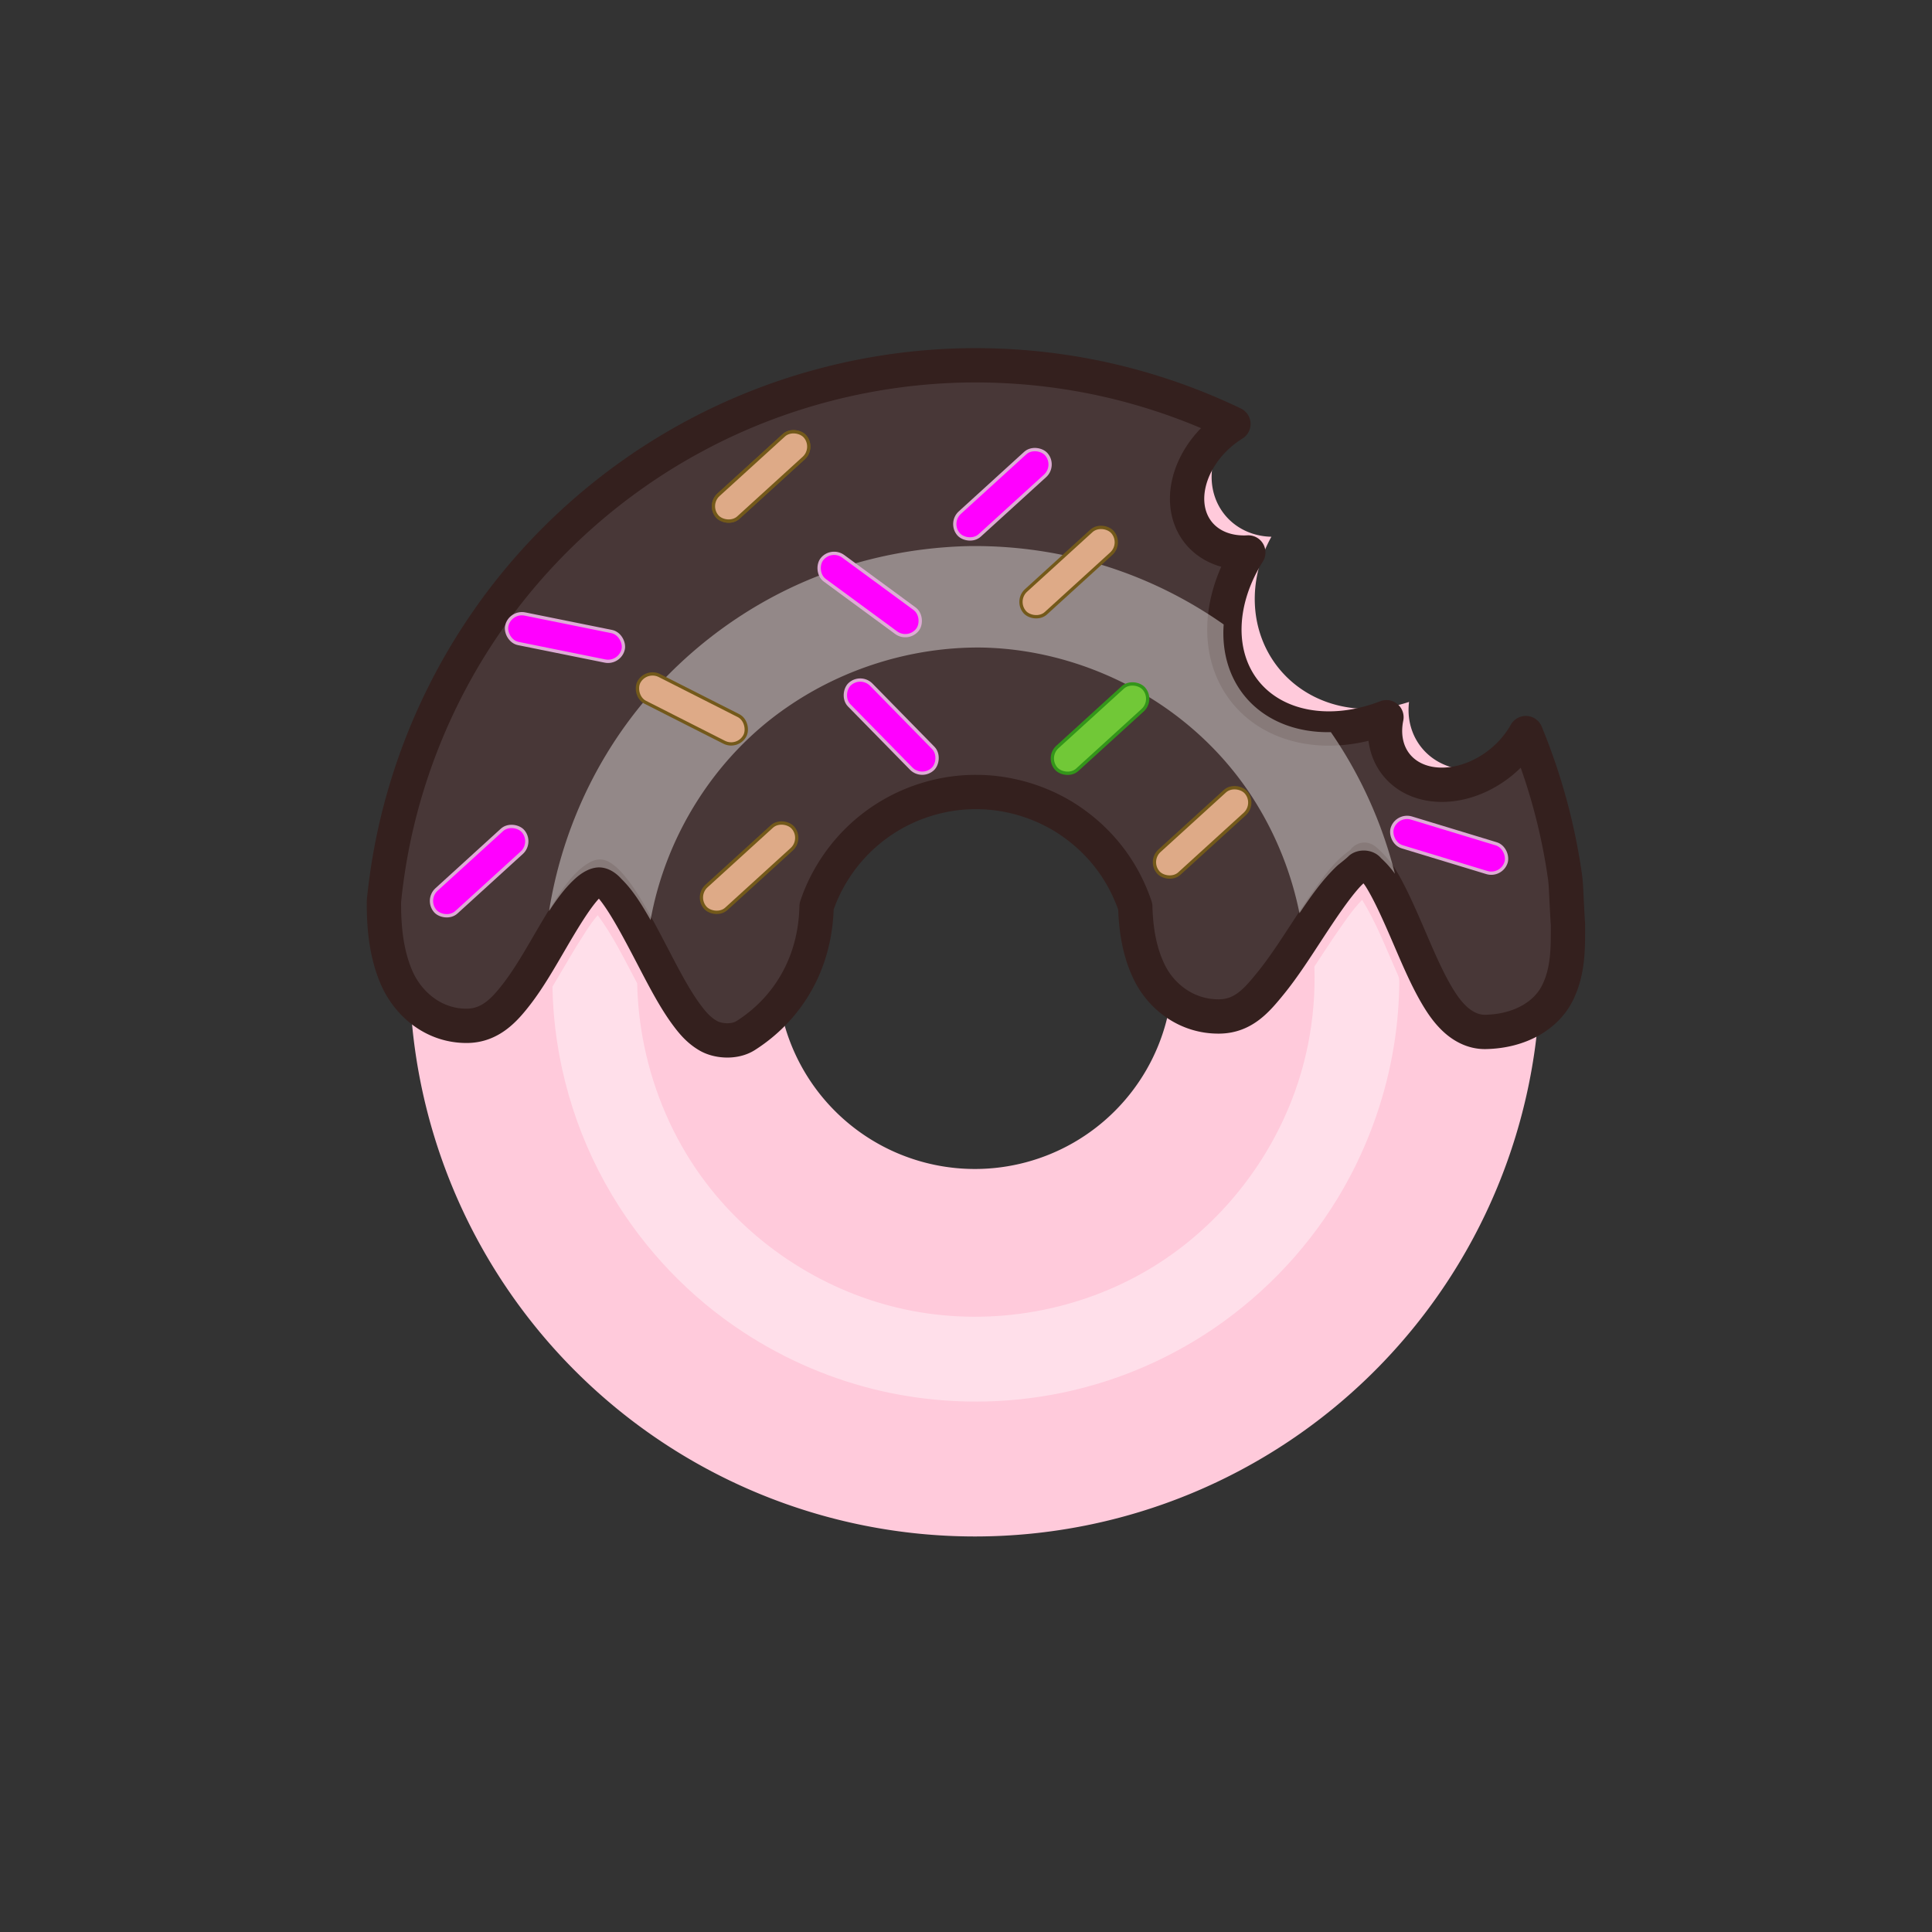 <?xml version="1.0" encoding="UTF-8" standalone="no"?>
<svg
   xmlns:dc="http://purl.org/dc/elements/1.1/"
   xmlns:cc="http://creativecommons.org/ns#"
   xmlns:rdf="http://www.w3.org/1999/02/22-rdf-syntax-ns#"
   xmlns:svg="http://www.w3.org/2000/svg"
   xmlns="http://www.w3.org/2000/svg"
   xmlns:sodipodi="http://sodipodi.sourceforge.net/DTD/sodipodi-0.dtd"
   xmlns:inkscape="http://www.inkscape.org/namespaces/inkscape"
   inkscape:version="1.0 (4035a4fb49, 2020-05-01)"
   sodipodi:docname="doughnut.svg"
   id="svg8"
   version="1.1"
   viewBox="0 0 600 600"
   height="600mm"
   width="600mm">
  <rect x="0" y="0" width="600" height="600" fill="#333333" stroke="none"/>
  <defs
     id="defs2" />
  <sodipodi:namedview
     inkscape:window-maximized="1"
     inkscape:window-y="-9"
     inkscape:window-x="-9"
     inkscape:window-height="1001"
     inkscape:window-width="1920"
     inkscape:snap-smooth-nodes="true"
     fit-margin-bottom="0"
     fit-margin-right="0"
     fit-margin-left="0"
     fit-margin-top="0"
     showgrid="false"
     inkscape:document-rotation="0"
     inkscape:current-layer="g1138"
     inkscape:document-units="mm"
     inkscape:cy="1014.3483"
     inkscape:cx="1574.0133"
     inkscape:zoom="0.35"
     inkscape:pageshadow="2"
     inkscape:pageopacity="0.0"
     borderopacity="1.0"
     bordercolor="#666666"
     pagecolor="#ffffff"
     id="base" />
  <g
     transform="translate(-22.819,-51.86)"
     id="layer1"
     inkscape:groupmode="layer"
     inkscape:label="Layer 1">
    <g
       transform="matrix(0.186,0,0,0.186,-323.547,285.375)"
       id="g970" />
    <g
       transform="translate(-5.985,-51.893)"
       id="g1138">
      <g
         transform="matrix(0.186,0,0,0.186,-323.547,285.375)"
         id="g1084" />
      <g
         transform="translate(7.56,52.161)"
         id="g2359">
        <path
           d="m 323.912,177.6 a 175.577,175.577 0 0 0 -175.479,175.577 175.577,175.577 0 0 0 175.577,175.577 175.577,175.577 0 0 0 175.577,-175.577 175.577,175.577 0 0 0 -12.355,-64.698 19.755,21.889 51.237 0 1 -24.541,-4.749 19.755,21.889 51.237 0 1 -3.854,-14.155 36.315,40.237 51.237 0 1 -40.546,-10.552 36.315,40.237 51.237 0 1 -2.198,-40.741 19.755,21.889 51.237 0 1 -14.556,-6.909 19.755,21.889 51.237 0 1 -3.224,-17.276 175.577,175.577 0 0 0 -74.304,-16.498 175.577,175.577 0 0 0 -0.098,0 z m 0.098,114.125 a 61.452,61.452 0 0 1 61.452,61.452 61.452,61.452 0 0 1 -61.452,61.452 61.452,61.452 0 0 1 -61.452,-61.452 61.452,61.452 0 0 1 61.452,-61.452 z"
           style="fill:#ffcadb;fill-opacity:1;stroke-width:1.039"
           id="path1086" />
        <path
           d="m 323.894,165.033 c -0.592,7.4e-4 -1.184,0.004 -1.774,0.011 h -0.01 c -29.567,0.356 -58.971,7.899 -85.036,21.895 -25.493,13.65 -47.679,33.33 -64.221,57.067 -0.002,0.002 -0.003,0.005 -0.005,0.007 v 7.4e-4 c -16.386,23.45 -27.221,50.698 -31.335,79.024 -1.7e-4,0.002 0,0.002 0,0.004 -0.394,2.689 -0.725,5.383 -0.999,8.077 -0.023,0.223 -0.035,0.446 -0.036,0.67 -0.034,7.036 0.553,15.611 3.924,23.397 3.37,7.787 11.127,15.015 21.788,14.99 7.352,-0.017 11.81,-5.034 15.612,-9.978 3.802,-4.944 7.189,-10.901 10.558,-16.671 3.369,-5.77 6.722,-11.346 9.732,-15.052 2.932,-3.611 5.153,-4.594 5.465,-4.643 0.096,0.04 0.505,0.193 1.283,0.838 1.131,0.938 2.716,2.729 4.362,5.074 3.293,4.692 6.892,11.502 10.42,18.26 3.527,6.758 6.931,13.425 10.731,18.592 1.9,2.584 3.825,4.894 6.811,6.637 2.987,1.743 8.176,2.179 11.661,-0.04 12.684,-8.078 21.621,-21.939 22.01,-40.086 0.553,-1.644 1.17,-3.262 1.885,-4.829 0.002,-0.005 0.005,-0.01 0.007,-0.015 2.968,-6.545 7.331,-12.521 12.692,-17.333 v -3.8e-4 c 2.737,-2.456 5.716,-4.61 8.926,-6.455 7.86,-4.495 16.933,-6.933 25.976,-6.921 h 0.008 c 11.013,0.003 22.092,3.602 30.925,10.146 0.006,0.004 0.012,0.008 0.018,0.013 4.108,3.024 7.785,6.653 10.802,10.677 0.004,0.004 0.007,0.008 0.01,0.013 3.353,4.452 5.95,9.466 7.727,14.735 0.176,6.558 1.142,14.035 4.568,20.794 3.639,7.179 11.393,13.453 21.527,13.335 7.552,-0.088 11.722,-5.152 15.854,-10.207 4.132,-5.056 8.079,-11.24 12.018,-17.255 3.939,-6.015 7.876,-11.856 11.349,-15.799 3.473,-3.943 6.309,-5.063 6.296,-5.063 -0.172,-0.003 -0.902,-0.78 0,0 0.902,0.78 3.146,3.032 4.5,5.186 2.709,4.306 5.6,10.752 8.453,17.362 2.853,6.61 5.673,13.375 8.945,18.971 1.636,2.798 3.36,5.334 5.659,7.506 2.299,2.172 5.6,4.18 9.609,4.1 10.722,-0.215 18.867,-5.13 22.331,-12.102 3.464,-6.972 3.256,-14.322 3.267,-21.102 0,-0.24 -0.012,-0.48 -0.036,-0.719 -0.057,-0.559 -0.229,-3.77 -0.376,-6.741 -0.148,-2.97 -0.224,-5.541 -0.541,-7.741 -2.176,-15.236 -6.27,-30.184 -12.138,-44.404 a 19.755,25.603 51.237 0 1 -7.866,9.223 19.755,25.603 51.237 0 1 -32.332,0.626 19.755,25.603 51.237 0 1 -3.079,-14.777 36.315,47.064 51.237 0 1 -43.855,-7.895 36.315,47.064 51.237 0 1 0.95,-43.269 19.755,25.603 51.237 0 1 -15.485,-6.164 19.755,25.603 51.237 0 1 7.55,-31.398 19.755,25.603 51.237 0 1 0.045,-0.036 19.755,25.603 51.237 0 1 3.272,-2.316 c -16.98,-8.151 -35.195,-13.717 -53.869,-16.359 l -0.004,-3.7e-4 c -8.79,-1.256 -17.664,-1.869 -26.53,-1.858 z"
           style="color:#000000;font-style:normal;font-variant:normal;font-weight:normal;font-stretch:normal;font-size:medium;line-height:normal;font-family:sans-serif;font-variant-ligatures:normal;font-variant-position:normal;font-variant-caps:normal;font-variant-numeric:normal;font-variant-alternates:normal;font-variant-east-asian:normal;font-feature-settings:normal;font-variation-settings:normal;text-indent:0;text-align:start;text-decoration:none;text-decoration-line:none;text-decoration-style:solid;text-decoration-color:#000000;letter-spacing:normal;word-spacing:normal;text-transform:none;writing-mode:lr-tb;direction:ltr;text-orientation:mixed;dominant-baseline:auto;baseline-shift:baseline;text-anchor:start;white-space:normal;shape-padding:0;shape-margin:0;inline-size:0;clip-rule:nonzero;display:inline;overflow:visible;visibility:visible;isolation:auto;mix-blend-mode:normal;color-interpolation:sRGB;color-interpolation-filters:linearRGB;solid-color:#000000;solid-opacity:1;vector-effect:none;fill:#483737;fill-opacity:1;fill-rule:nonzero;stroke:#34201e;stroke-width:10.656;stroke-linecap:round;stroke-linejoin:round;stroke-miterlimit:4;stroke-dasharray:none;stroke-dashoffset:0;stroke-opacity:1;paint-order:stroke fill markers;color-rendering:auto;image-rendering:auto;shape-rendering:auto;text-rendering:auto;enable-background:accumulate;stop-color:#000000"
           id="path1088" />
        <path
           d="m 444.229,331.084 c -3.339,3.42 -5.898,7.483 -8.636,11.372 -2.083,3.085 -4.115,6.205 -6.158,9.317 0.564,16.189 -2.656,32.509 -9.476,47.21 -9.139,19.914 -24.527,36.97 -43.604,47.797 -22.248,12.661 -49.197,16.838 -74.229,11.422 -24.305,-5.224 -46.542,-19.422 -61.581,-39.208 -8.976,-11.759 -15.271,-25.5 -18.635,-39.888 -1.69,-7.253 -2.628,-14.68 -2.787,-22.126 -3.841,-7.197 -7.372,-14.593 -12.251,-21.169 -2.591,2.996 -4.55,6.461 -6.678,9.785 -2.513,4.118 -4.902,8.311 -7.387,12.444 0.398,22.666 6.857,45.225 18.515,64.699 10.135,16.968 24.135,31.691 40.714,42.526 13.267,8.714 28.044,14.998 43.527,18.456 13.87,3.094 28.31,3.91 42.438,2.435 8.428,-0.874 16.772,-2.57 24.859,-5.042 13.711,-4.203 26.722,-10.675 38.324,-19.053 16.22,-11.727 29.751,-27.092 39.142,-44.767 6.664,-12.529 11.322,-26.141 13.68,-40.151 1.005,-5.949 1.595,-11.998 1.75,-18.033 0.007,-1.254 0.139,-2.524 -0.043,-3.769 -0.34,-1.138 -0.927,-2.182 -1.359,-3.286 -3.132,-7.107 -5.962,-14.399 -10.094,-21.01 z"
           style="opacity:0.416;fill:#fffdfe;fill-opacity:1;stroke-width:1.039"
           id="path1090" />
        <path
           d="m 324.498,221.171 c -0.755,-0.003 -1.509,7.5e-4 -2.264,0.011 -19.848,0.433 -39.619,5.1 -57.433,13.929 -16.218,8.034 -30.794,19.41 -42.574,33.185 -9.296,10.843 -16.791,23.215 -22.167,36.469 -3.896,9.576 -6.686,19.563 -8.3,29.767 2.545,-3.894 5.3,-7.743 8.888,-10.751 1.997,-1.606 4.46,-2.947 7.097,-2.796 2.529,0.18 4.779,1.657 6.431,3.51 3.784,3.688 6.497,8.277 9.113,12.821 4.766,-26.487 20.277,-50.995 42.549,-66.2 17.454,-12.02 38.631,-18.56 59.826,-18.43 19.132,0.257 38.067,6.202 54.17,16.478 12.809,8.195 23.823,19.244 31.73,32.25 6.348,10.368 10.837,21.862 13.239,33.778 3.526,-5.201 7.141,-10.424 11.736,-14.751 1.247,-1.062 2.59,-2.015 3.748,-3.178 2.838,-2.311 7.497,-1.993 9.865,0.849 1.596,1.451 3.02,3.085 4.291,4.826 -3.373,-13.466 -8.834,-26.407 -16.117,-38.206 -1.206,-1.956 -2.464,-3.879 -3.772,-5.768 a 36.315,47.064 51.237 0 1 -26.911,-11.39 36.315,47.064 51.237 0 1 -6.372,-22.048 c -0.179,-0.126 -0.357,-0.253 -0.537,-0.378 -12.95,-9.006 -27.428,-15.689 -42.698,-19.639 -10.944,-2.837 -22.22,-4.294 -33.538,-4.337 z"
           style="opacity:0.407;fill:#fffdfe;fill-opacity:1;stroke-width:1.039"
           id="path1092" />
        <rect
           style="fill:#ff00ff;stroke:#ddabd5;stroke-width:1.026;stroke-opacity:1"
           id="rect1094"
           width="36.887"
           height="9.391"
           x="-102.147"
           y="348.277"
           ry="4.696"
           transform="matrix(0.739,-0.673,0.657,0.753,0,0)" />
        <rect
           style="fill:#ff00ff;stroke:#ddabd5;stroke-width:1.026;stroke-opacity:1"
           id="rect1096"
           width="36.887"
           height="9.391"
           x="-265.123"
           y="-210.37"
           ry="4.696"
           transform="matrix(-0.98,-0.198,0.219,-0.976,0,0)" />
        <rect
           style="fill:#ff00ff;stroke:#ddabd5;stroke-width:1.026;stroke-opacity:1"
           id="rect1098"
           width="36.887"
           height="9.391"
           x="-424.703"
           y="14.015"
           ry="4.696"
           transform="matrix(-0.7,-0.714,0.729,-0.685,0,0)" />
        <rect
           transform="matrix(0.739,-0.673,0.657,0.753,0,0)"
           ry="4.696"
           y="316.585"
           x="44.524"
           height="9.391"
           width="36.887"
           id="rect1100"
           style="fill:#deaa87;stroke:#73591a;stroke-width:1.026;stroke-opacity:1" />
        <rect
           transform="matrix(-0.892,-0.452,0.471,-0.882,0,0)"
           ry="4.696"
           y="-140.431"
           x="-354.81"
           height="9.391"
           width="36.887"
           id="rect1102"
           style="fill:#deaa87;stroke:#73591a;stroke-width:1.026;stroke-opacity:1" />
        <rect
           transform="matrix(0.739,-0.673,0.657,0.753,0,0)"
           ry="4.696"
           y="490.692"
           x="75.065"
           height="9.391"
           width="36.887"
           id="rect1104"
           style="fill:#deaa87;stroke:#73591a;stroke-width:1.026;stroke-opacity:1" />
        <rect
           transform="matrix(0.739,-0.673,0.657,0.753,0,0)"
           ry="4.696"
           y="402.933"
           x="96.993"
           height="9.391"
           width="36.887"
           id="rect1106"
           style="fill:#deaa87;stroke:#73591a;stroke-width:1.026;stroke-opacity:1" />
        <rect
           transform="matrix(0.739,-0.673,0.657,0.753,0,0)"
           ry="4.696"
           y="403.988"
           x="-38.231"
           height="9.391"
           width="36.887"
           id="rect1108"
           style="fill:#deaa87;stroke:#73591a;stroke-width:1.026;stroke-opacity:1" />
        <rect
           style="fill:#deaa87;stroke:#73591a;stroke-width:1.026;stroke-opacity:1"
           id="rect1110"
           width="36.887"
           height="9.391"
           x="44.524"
           y="316.585"
           ry="4.696"
           transform="matrix(0.739,-0.673,0.657,0.753,0,0)" />
        <rect
           style="fill:#ff00ff;stroke:#ddabd5;stroke-width:1.026;stroke-opacity:1"
           id="rect1112"
           width="36.887"
           height="9.391"
           x="97.392"
           y="371.196"
           ry="4.696"
           transform="matrix(0.739,-0.673,0.657,0.753,0,0)" />
        <rect
           style="fill:#71c837;stroke:#33961a;stroke-width:1.026;stroke-opacity:1"
           id="rect1114"
           width="36.887"
           height="9.391"
           x="72.362"
           y="445.473"
           ry="4.696"
           transform="matrix(0.739,-0.673,0.657,0.753,0,0)" />
        <rect
           style="fill:#ff00ff;stroke:#ddabd5;stroke-width:1.026;stroke-opacity:1"
           id="rect1116"
           width="36.887"
           height="9.391"
           x="-564.051"
           y="-168.203"
           ry="4.696"
           transform="matrix(-0.957,-0.291,0.311,-0.95,0,0)" />
        <rect
           transform="matrix(-0.806,-0.592,0.609,-0.793,0,0)"
           ry="4.696"
           y="-22.623"
           x="-393.444"
           height="9.391"
           width="36.887"
           id="rect1118"
           style="fill:#ff00ff;stroke:#ddabd5;stroke-width:1.026;stroke-opacity:1" />
      </g>
    </g>
  </g>
</svg>
